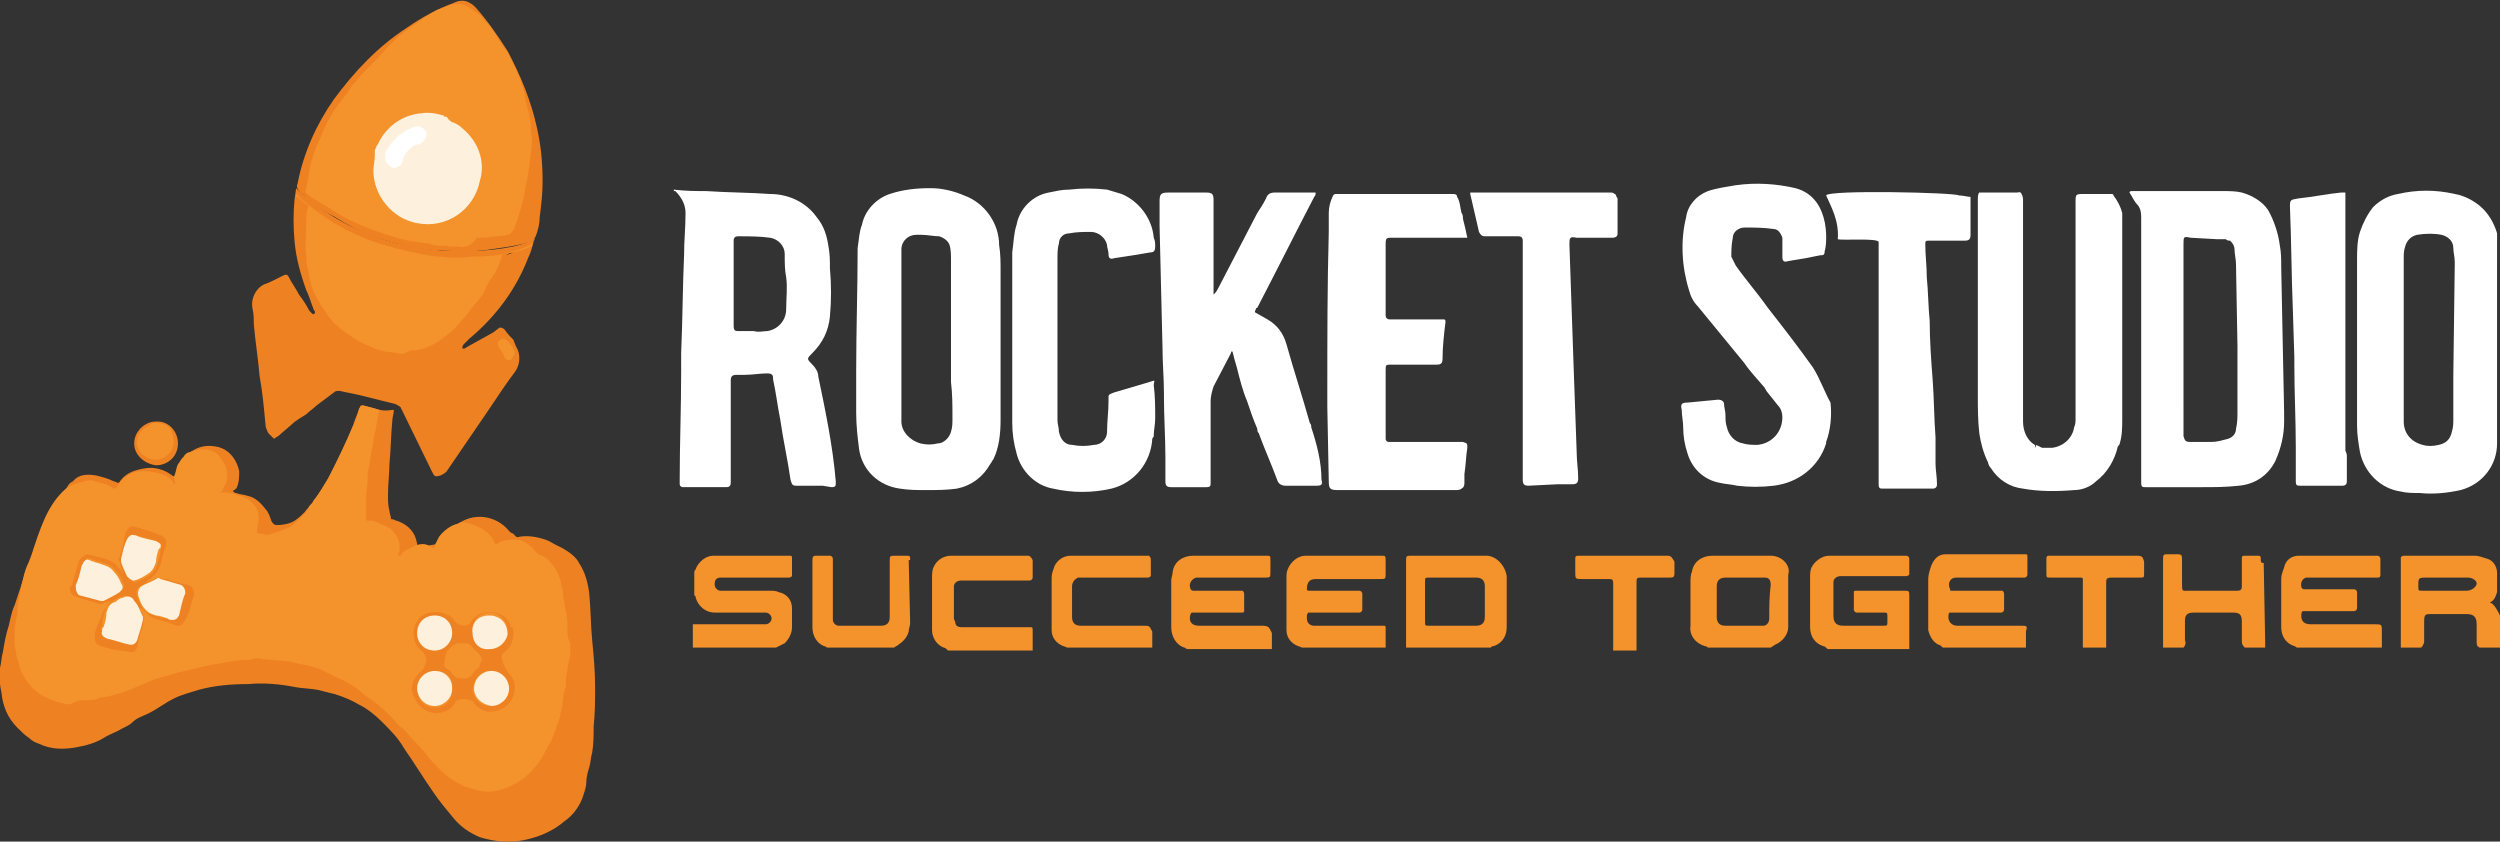 <?xml version="1.0" encoding="utf-8"?>
<!-- Generator: Adobe Illustrator 24.0.0, SVG Export Plug-In . SVG Version: 6.00 Build 0)  -->
<svg version="1.1" id="Layer_1" xmlns="http://www.w3.org/2000/svg" xmlns:xlink="http://www.w3.org/1999/xlink" x="0px" y="0px"
	 viewBox="0 0 171.4 57.7" style="enable-background:new 0 0 171.4 57.7;" xml:space="preserve">
<rect x="0" y="0" width="171.4" height="57.7" fill="#333333" stroke="none"/>
<style type="text/css">
	.st0{fill:#FFFFFF;}
	.st1{fill:#F4922B;}
	.st2{fill:#EE8222;}
	.st3{fill:#FDF1DE;}
</style>
<title>logoROCKET_ngang</title>
<path class="st0" d="M56.1,25.8c0-0.3-0.2-0.6-0.4-0.8c-0.4-0.4-0.4-0.4,0-0.8c0.7-0.7,1.1-1.5,1.2-2.5c0.1-1.1,0.1-2.2,0-3.3
	c0-0.5,0-1-0.1-1.5c-0.1-0.7-0.3-1.4-0.8-2c-0.7-1-1.9-1.6-3.2-1.6c-1.4-0.1-2.9-0.1-4.4-0.2c-0.7,0-1.4,0-2.2-0.1v0.1h0.1
	c0.4,0.4,0.7,0.9,0.7,1.5c0,1-0.1,1.9-0.1,2.9c-0.1,2.2-0.1,4.5-0.2,6.7c0,0.4,0,0.7,0,1.1v0.2c0,2.5-0.1,5-0.1,7.4v0.3
	c0,0.1,0.1,0.2,0.2,0.2h3c0.2,0,0.3-0.1,0.3-0.3c0-0.1,0-0.1,0-0.2v-6.8c0-0.3,0.1-0.4,0.4-0.4H51c0.6,0,1.1-0.1,1.6-0.1
	c0.3,0,0.4,0.1,0.4,0.3V26c0.2,0.9,0.3,1.8,0.5,2.8c0.2,1.4,0.5,2.7,0.7,4.1c0.1,0.3,0.1,0.4,0.4,0.4h1.8l0.6,0.1
	c0.3,0,0.3-0.1,0.3-0.3V33C57.1,30.6,56.6,28.2,56.1,25.8z M56.8,17.7L56.8,17.7L56.8,17.7z M53.9,21.2c0,0.8-0.6,1.4-1.3,1.5
	c-0.3,0-0.6,0.1-0.9,0h-1c-0.3,0-0.4,0-0.4-0.4v-5.5c0-0.1,0-0.2,0-0.3c0-0.2,0.1-0.3,0.3-0.3l0,0l0,0c0.7,0,1.5,0,2.2,0.1
	c0.6,0.1,1,0.6,1,1.1c0,0.6,0,1.1,0.1,1.6C54,19.7,53.9,20.5,53.9,21.2L53.9,21.2z"/>
<path class="st0" d="M171.2,16c-0.2-0.7-0.6-1.4-1.2-1.9c-0.5-0.4-1.1-0.7-1.7-0.8c-1.3-0.3-2.6-0.3-3.9,0c-0.6,0.1-1.2,0.4-1.7,0.9
	c-0.4,0.5-0.7,1.1-0.9,1.7c-0.2,0.6-0.2,1.3-0.2,2v11.3c0,0.6,0.1,1.2,0.2,1.8c0.3,1.4,1.4,2.5,2.8,2.7c0.4,0.1,0.8,0.1,1.3,0.1
	c0.9,0.1,1.9,0,2.8-0.2c1.5-0.4,2.5-1.7,2.5-3.2l0,0L171.2,16C171.3,16.1,171.3,16.1,171.2,16z M168.2,25.7V26c0,0.9,0,1.8,0,2.7
	l0,0c0,0.3,0,0.6-0.1,0.9c-0.1,0.5-0.4,0.8-0.9,0.9c-0.4,0.1-0.8,0.1-1.1,0c-0.8-0.2-1.3-0.8-1.3-1.6v-1.7c0-0.1,0-0.2,0-0.4v-9.1
	c0-0.3,0-0.5,0.1-0.8c0.1-0.4,0.4-0.7,0.8-0.8c0.6-0.1,1.2-0.1,1.7,0c0.4,0.1,0.8,0.4,0.8,0.9c0,0.3,0.1,0.6,0.1,1L168.2,25.7z"/>
<path class="st0" d="M66.1,13.4c-0.7-0.3-1.5-0.5-2.3-0.5c-1,0-1.9,0.1-2.8,0.4c-0.9,0.3-1.7,1.1-1.9,2.1c-0.2,0.5-0.2,1-0.3,1.6
	c0,2.8-0.1,5.6-0.1,8.4c0,0.1,0,0.1,0,0.2v2.7c0,0.9,0.1,1.7,0.2,2.5c0.2,1.4,1.3,2.5,2.8,2.7c0.6,0.1,1.2,0.1,1.8,0.1
	c0.7,0,1.4,0,2.1-0.1c1-0.2,1.8-0.8,2.3-1.7c0.1-0.1,0.1-0.2,0.2-0.3c0.4-0.8,0.5-1.8,0.5-2.7V18.6c0-0.6,0-1.2-0.1-1.8
	C68.5,15.3,67.5,13.9,66.1,13.4z M65.3,28.7c0,0.3,0,0.6-0.1,0.9c-0.1,0.4-0.5,0.8-0.9,0.8c-0.4,0.1-0.8,0.1-1.2,0
	c-0.7-0.2-1.3-0.8-1.3-1.5c0-0.1,0-0.1,0-0.2V17.1c0-0.6,0.5-1,1-1l0,0h0.4c0.4,0,0.8,0.1,1.2,0.1c0.3,0.1,0.6,0.3,0.7,0.6
	c0.1,0.3,0.1,0.7,0.1,1.1v8.3C65.3,27,65.3,27.8,65.3,28.7z"/>
<path class="st0" d="M95,16.7c0-0.4,0.1-0.4,0.4-0.4h4.7c0.2,0,0.3,0,0.5,0c-0.1-0.5-0.2-0.9-0.3-1.3c0-0.1,0-0.3-0.1-0.4
	c-0.1-0.4-0.1-0.8-0.3-1.1c0-0.2-0.2-0.2-0.3-0.2h-8c-0.1,0-0.1,0-0.2,0.1c-0.2,0.4-0.3,0.8-0.3,1.2v1.3c-0.1,3.7-0.1,7.3-0.1,11v1
	l0.1,5.1c0,0.5,0.1,0.6,0.6,0.6h8.1c0.1,0,0.3,0,0.4-0.1c0.2-0.1,0.2-0.3,0.2-0.4s0-0.4,0-0.6c0.1-0.6,0.1-1.2,0.2-1.8
	c0-0.3,0-0.3-0.3-0.4h-5.1c-0.1,0-0.2-0.1-0.2-0.2v-2.2c0-0.2,0-0.3,0-0.5v-2c0-0.4,0-0.4,0.4-0.4h3.1c0.3,0,0.4-0.1,0.4-0.4
	c0-0.8,0.1-1.7,0.2-2.5c0-0.1,0-0.2-0.1-0.2h-3.7c-0.2,0-0.3-0.1-0.3-0.3v-0.2C95,19.8,95,18.2,95,16.7z"/>
<path class="st0" d="M156.4,18.3c0-0.5,0-1-0.1-1.5c-0.1-0.8-0.4-1.7-0.8-2.4c-0.4-0.6-1.1-1-1.8-1.2c-0.4-0.1-0.9-0.1-1.3-0.1
	c-2.1,0-4.1,0-6.2,0c-0.1,0-0.2,0-0.2,0.1c0.2,0.3,0.3,0.6,0.6,0.9c0.2,0.3,0.2,0.6,0.2,0.9v18.1c0,0.3,0.1,0.3,0.3,0.3h3.9
	c0.8,0,1.6,0,2.5-0.1c1.1-0.1,2-0.7,2.5-1.7c0.4-0.9,0.6-1.8,0.6-2.7c0-0.2,0-0.4,0-0.6L156.4,18.3z M153.4,23.7v0.4
	c0,0.1,0,0.2,0,0.3v3.8c0,0.4,0,0.8-0.1,1.2c0,0.3-0.2,0.6-0.6,0.7c-0.4,0.1-0.7,0.2-1.1,0.2c-0.5,0-0.9,0-1.4,0
	c-0.4,0-0.4-0.1-0.5-0.4c0-0.4,0-0.8,0-1.2v-0.3c0-0.1,0-0.2,0-0.4V16.8c0-0.6,0-0.6,0.5-0.5l1.8,0.1c0.2,0,0.4,0,0.6,0
	c0.1,0.1,0.2,0.1,0.3,0.1c0.2,0.2,0.3,0.4,0.3,0.6c0,0.3,0.1,0.7,0.1,1L153.4,23.7z M155.1,29.1C155,29,155,29,155.1,29.1
	L155.1,29.1L155.1,29.1c0-0.1,0-0.2,0.1-0.3C155.1,28.8,155,29,155.1,29.1L155.1,29.1z"/>
<path class="st0" d="M110.7,13.3c-0.1-0.1-0.2-0.1-0.3-0.1H101c-0.1,0-0.2,0-0.2,0s0,0,0,0.1c0.2,0.9,0.4,1.7,0.6,2.6
	c0.1,0.2,0.2,0.3,0.4,0.3h2.3c0.2,0,0.3,0.1,0.3,0.3l0,0v10.9c0,0.1,0,0.2,0,0.4v0.1v5c0,0.3,0.1,0.4,0.4,0.4l2-0.1h1
	c0.3,0,0.4-0.1,0.4-0.4c0-0.6-0.1-1.2-0.1-1.7l-0.2-5.6l-0.3-8.7c0-0.5,0-0.6,0.5-0.5h2.4c0.3,0,0.4-0.1,0.4-0.3v-2.4
	C110.8,13.5,110.8,13.3,110.7,13.3z"/>
<path class="st0" d="M124.3,25.2c-1-1.4-2-2.7-3.1-4.1c-0.7-1-1.5-1.9-2.2-2.9c-0.1-0.2-0.2-0.4-0.3-0.6c0-0.4,0-0.8,0.1-1.3
	c0-0.4,0.4-0.7,0.8-0.7c0.7,0,1.3,0,2,0.1c0.3,0,0.5,0.3,0.6,0.6v1.3c0,0.3,0.1,0.4,0.4,0.3l1.2-0.2l1-0.2c0.2,0,0.3,0,0.3-0.3
	c0.1-0.1,0.6-3.6-2-4.3c-1.3-0.3-2.7-0.4-4.1-0.2c-0.6,0.1-1.3,0.2-1.9,0.4c-0.8,0.3-1.4,1-1.5,1.8c-0.4,1.6-0.3,3.4,0.2,5
	c0.1,0.4,0.3,0.8,0.6,1.1l3.2,3.9c0.4,0.6,0.9,1.1,1.4,1.7c0,0.1,0.1,0.1,0.1,0.2l0.8,1c0.2,0.2,0.3,0.5,0.3,0.8
	c0,1-0.7,1.8-1.7,1.9c-0.3,0-0.7,0-1-0.1c-0.6-0.1-1-0.6-1.1-1.1c-0.1-0.3-0.1-0.5-0.1-0.8s-0.1-0.6-0.1-0.8s-0.2-0.3-0.4-0.3
	l-2.1,0.2c-0.4,0-0.5,0.1-0.4,0.5c0,0.4,0.1,0.8,0.1,1.2c0,0.6,0.1,1.2,0.3,1.8c0.3,1,1.1,1.8,2.2,2c0.4,0.1,0.8,0.1,1.2,0.2
	c0.8,0.1,1.7,0.1,2.5,0c1.7-0.2,3.1-1.3,3.6-2.9v-0.1c0.3-0.8,0.4-1.8,0.3-2.7C125.1,26.9,124.8,26,124.3,25.2z"/>
<path class="st0" d="M160.8,25.3V13.6c0-0.1,0-0.2,0-0.3v-0.1h-0.3c-1,0.1-1.9,0.3-2.9,0.4c-0.6,0.1-0.6,0.1-0.6,0.6
	c0.1,2.4,0.1,4.7,0.2,7.1l0.1,3.2V25c0,1.9,0.1,3.8,0.1,5.7V33c0,0.3,0.1,0.3,0.3,0.3h2.9c0.2,0,0.3-0.1,0.3-0.3v-1.7
	c0-0.1,0-0.2-0.1-0.4V25.3z"/>
<path class="st0" d="M89.9,29.3c0-0.1,0-0.2-0.1-0.3c-0.5-1.8-1.1-3.6-1.6-5.4c-0.2-0.7-0.6-1.3-1.3-1.7c-0.2-0.1-0.5-0.3-0.7-0.4
	c-0.2-0.1-0.2-0.1-0.1-0.3c0,0,0-0.1,0.1-0.1c1.3-2.5,2.6-5.1,3.9-7.6c0.1-0.1,0.1-0.2,0.1-0.3h-2.8c-0.3,0-0.5,0.1-0.6,0.4
	c-0.2,0.4-0.4,0.7-0.6,1l-2.7,5.2c-0.1,0.2-0.2,0.3-0.3,0.4c0-0.1,0-0.2,0-0.3v-6.2c0-0.4-0.1-0.5-0.5-0.5h-2.6
	c-0.5,0-0.6,0.1-0.6,0.6v1.7l0.2,8.3c0,1.1,0.1,2.1,0.1,3.2c0,0.1,0,0.2,0,0.2c0,1.4,0.1,2.8,0.1,4.2V33c0,0.3,0.1,0.4,0.4,0.4h2.4
	c0.3,0,0.3-0.1,0.3-0.3c0-0.1,0-0.1,0-0.2v-4.2c0-0.4,0-0.8,0-1.2c0-0.3,0.1-0.7,0.2-1l1.2-2.3c0-0.1,0-0.1,0.1-0.1
	c0.1,0.4,0.2,0.8,0.3,1.1c0.2,0.8,0.4,1.6,0.7,2.3c0.2,0.6,0.4,1.2,0.7,1.9c0,0.1,0,0.2,0.1,0.3c0.4,1.1,0.9,2.2,1.3,3.3
	c0.1,0.2,0.3,0.3,0.5,0.3h2.2c0.3,0,0.4-0.1,0.3-0.4C90.6,31.7,90.3,30.5,89.9,29.3z"/>
<path class="st0" d="M79.1,26.1l-1,0.3l-1.7,0.5C76.2,27,76,27,76,27.2v0.3c0,0.7-0.1,1.4-0.1,2.1c0,0.5-0.4,0.9-0.9,0.9l0,0
	c-0.5,0.1-1,0.1-1.5,0c-0.5,0-0.8-0.4-0.9-0.9c0-0.3-0.1-0.5-0.1-0.8c0-0.1,0-0.2,0-0.4V17.8c0-0.4,0-0.8,0.1-1.1
	c0-0.4,0.3-0.7,0.7-0.7c0.5-0.1,1-0.1,1.5-0.1s1,0.4,1.1,0.9c0,0.2,0.1,0.4,0.1,0.6c0,0.3,0.1,0.4,0.4,0.3l1.3-0.2l1.2-0.2
	c0.2,0,0.3-0.1,0.3-0.4c0-0.2,0-0.4-0.1-0.6c-0.1-1.3-1-2.5-2.2-3c-0.3-0.1-0.7-0.2-1-0.3c-0.9-0.1-1.7-0.1-2.6,0
	c-0.5,0-0.9,0.1-1.4,0.2c-1.1,0.2-2,1.1-2.2,2.2c-0.2,0.6-0.2,1.2-0.3,1.9V29c0,0.7,0.1,1.4,0.3,2.1c0.3,1.2,1.3,2.2,2.5,2.4
	c1.3,0.3,2.7,0.3,4,0c1.6-0.4,2.7-1.8,2.8-3.4c0-0.1,0.1-0.1,0.1-0.2c0-0.4,0.1-0.8,0.1-1.2c0-0.8,0-1.5-0.1-2.3
	C79.1,26.2,79.2,26.1,79.1,26.1z"/>
<path class="st0" d="M125.2,13.4c0.3,0.7,0.9,1.7,0.8,3c0.3,0.1,2.8-0.1,2.8,0.2v9.6v0.1v6.9c0,0.3,0.1,0.3,0.3,0.3h3.4
	c0.2,0,0.3-0.1,0.3-0.3c0-0.5-0.1-1-0.1-1.4c0-0.1,0-0.1,0-0.2c0-0.1,0-0.3,0-0.4c0-0.4,0-0.8,0-1.2c-0.1-1.3-0.1-2.7-0.2-4
	s-0.2-2.7-0.2-4c-0.1-1-0.1-2-0.2-3c0-0.8-0.1-1.5-0.1-2.2c0-0.3,0-0.3,0.3-0.3h2.4c0.3,0,0.4-0.1,0.4-0.4v-2.6
	c-0.2,0-0.5-0.1-0.8-0.1C134.1,13.2,125.3,13,125.2,13.4z"/>
<path class="st0" d="M144.9,13.4c0-0.1-0.1-0.1-0.1-0.1c-0.2,0-0.4,0-0.5,0h-1.4c-0.6,0-0.6,0-0.6,0.6v14.8c0,0.2,0,0.4-0.1,0.6
	c-0.1,0.7-0.7,1.3-1.5,1.4c-0.2,0-0.5,0-0.7,0l-0.4-0.2c0,0.1,0,0.1-0.1,0.2c0-0.1,0.1-0.1,0-0.2l0,0c-0.5-0.3-0.8-0.9-0.8-1.6v-0.5
	c0-0.1,0-0.2,0-0.3V13.8c0-0.2,0-0.3-0.1-0.5s-0.2-0.1-0.3-0.1h-2.4c-0.1,0-0.1,0-0.2,0c-0.1,0.1-0.1,0.3-0.1,0.5v13.4
	c0,0.9,0,1.7,0.1,2.6c0.1,0.7,0.3,1.4,0.6,2c0,0.1,0.1,0.3,0.2,0.4c0.5,0.8,1.3,1.3,2.2,1.4c1.1,0.2,2.3,0.2,3.5,0.1
	c0.5,0,1.1-0.2,1.5-0.6c0.8-0.6,1.3-1.5,1.5-2.4l0.1-0.1c0.2-0.6,0.2-1.2,0.2-1.8V15.1c0-0.1,0-0.2,0-0.3s0-0.2,0-0.2
	C145.4,14.2,145.2,13.8,144.9,13.4z"/>
<path class="st0" d="M139.7,30.3L139.7,30.3L139.7,30.3z"/>
<path class="st1" d="M53.4,40.6c-0.2-0.1-0.4-0.1-0.6-0.1h-3.4c-0.2,0-0.4-0.2-0.4-0.4l0,0V40c0-0.2,0.1-0.4,0.4-0.4l0,0h4.7
	c0.1,0,0.2-0.1,0.2-0.1l0,0v-1.2c0-0.1,0-0.2-0.1-0.2l0,0h-5.3c-0.5,0-1,0.4-1.2,0.9c0,0.1-0.1,0.1-0.1,0.2v1.6
	c0.1,0.1,0.1,0.1,0.1,0.2c0.2,0.6,0.7,1,1.3,1h3.2c0.1,0,0.2,0,0.3,0c0.2,0,0.4,0.2,0.4,0.4l0,0l0,0c0,0.2-0.2,0.4-0.4,0.4l0,0h-5
	v1.6h5.7c0.2-0.1,0.4-0.2,0.6-0.3c0.3-0.3,0.5-0.7,0.5-1.1s0-0.9,0-1.3C54.3,41.1,53.9,40.7,53.4,40.6z"/>
<path class="st1" d="M130.7,38.1h-5.3c-0.5,0-1,0.4-1.2,0.8c-0.1,0.2-0.1,0.5-0.1,0.7V43c0,0.6,0.3,1.1,0.9,1.3
	c0.1,0,0.2,0.1,0.3,0.2h5.6v-0.4v-3.2c0-0.4,0-0.4-0.4-0.4h-3.2c-0.2,0-0.2,0-0.2,0.2v1.1c0,0.1,0.1,0.2,0.2,0.2h1.8
	c0.3,0,0.3,0,0.3,0.3v0.3c0,0.3,0,0.3-0.3,0.3h-2.7c-0.5,0-0.7-0.2-0.7-0.7v-2c0-0.1,0-0.2,0-0.3c0-0.2,0.2-0.4,0.5-0.4h4.5
	c0.1,0,0.2-0.1,0.2-0.1l0,0l0,0v-1.1C130.9,38.2,130.8,38.1,130.7,38.1L130.7,38.1z"/>
<path class="st1" d="M134.1,39.6h4.7c0.1,0,0.2-0.1,0.2-0.2l0,0c0,0,0,0,0-0.1v-1.1c0-0.2,0-0.2-0.2-0.2h-5c-0.1,0-0.3,0-0.4,0
	c-0.5,0-0.8,0.3-1,0.8c-0.1,0.3-0.2,0.6-0.2,0.9v3c0,0.2,0,0.3,0,0.5c0.1,0.4,0.3,0.8,0.7,1c0.1,0,0.2,0.1,0.3,0.2h5.7v-1.1
	c0.1-0.4,0.1-0.4-0.4-0.4h-4.3c-0.4,0-0.7-0.3-0.6-0.8c0-0.1,0.1-0.1,0.1-0.1h3.5c0.1,0,0.2-0.1,0.2-0.2v-1.1c0-0.1-0.1-0.2-0.1-0.2
	h-3.5c-0.1,0-0.1,0-0.1-0.1C133.5,40,133.7,39.6,134.1,39.6z"/>
<path class="st1" d="M86.5,42.9h-4.3c-0.5,0-0.7-0.3-0.6-0.7c0-0.1,0.1-0.2,0.1-0.2l0,0h3.4c0.1,0,0.2,0,0.2-0.1c0,0,0,0,0-0.1v-1.1
	c0-0.1-0.1-0.2-0.1-0.2l0,0h-3.4c-0.1,0-0.2-0.1-0.2-0.2c-0.1-0.3,0.1-0.6,0.4-0.7c0.1,0,0.1,0,0.2,0h4.5c0.4,0,0.4,0,0.4-0.4v-0.8
	c0-0.3,0-0.3-0.3-0.3h-5c-0.7,0-1.3,0.4-1.4,1.1c0,0.2-0.1,0.4-0.1,0.6V43c0,0.6,0.3,1.2,0.9,1.4c0.1,0,0.1,0.1,0.2,0.1h5.8v-1.1
	C87,43,87,42.9,86.5,42.9z"/>
<path class="st1" d="M163,38.1h-5c-0.1,0-0.3,0-0.4,0c-0.5,0-0.9,0.3-1,0.8c-0.1,0.3-0.2,0.5-0.2,0.8V43c0,0.6,0.3,1.1,0.9,1.3
	c0.1,0,0.1,0.1,0.2,0.1h5.8v-1.1c0-0.5,0-0.5-0.5-0.5h-4.4c-0.5,0-0.7-0.3-0.6-0.8c0-0.1,0.1-0.1,0.2-0.1h3.4c0.1,0,0.2-0.1,0.2-0.2
	v-1.1c0-0.1-0.1-0.2-0.2-0.2H158c-0.1,0-0.1,0-0.2-0.1c-0.1-0.3,0-0.6,0.3-0.7l0,0h0.1c0.1,0,0.2,0,0.3,0h4.5c0.2,0,0.2-0.1,0.2-0.2
	v-1.1C163.2,38.2,163.1,38.1,163,38.1z"/>
<path class="st1" d="M94.7,38.1h-5.2c-0.5,0-1,0.4-1.2,0.9c-0.1,0.2-0.1,0.4-0.1,0.7v3.5c0,0.5,0.3,0.9,0.8,1.1
	c0.1,0,0.2,0.1,0.3,0.1H95v-1.3c0-0.2,0-0.2-0.2-0.2h-4.7c-0.3,0-0.5-0.2-0.5-0.5l0,0c0-0.1,0-0.2,0-0.2c0-0.1,0.1-0.2,0.1-0.2l0,0
	h3.5c0.1,0,0.2-0.1,0.2-0.2v-1.1c0-0.1-0.1-0.2-0.2-0.2h-3.4c-0.1,0-0.2,0-0.2-0.1l0,0c0-0.5,0.2-0.7,0.6-0.7h4.4
	c0.4,0,0.4,0,0.4-0.4v-0.8C95,38.1,95,38.1,94.7,38.1z"/>
<path class="st1" d="M101.9,38.1h-5.1c-0.4,0-0.4,0-0.4,0.4v5.9h5.8c0.1-0.1,0.1-0.1,0.2-0.1c0.6-0.2,0.9-0.7,0.9-1.3v-0.9
	c0-0.8,0-1.7,0-2.6C103.2,38.8,102.6,38.1,101.9,38.1z M101.8,42.3c0,0.4-0.2,0.6-0.6,0.6H98c-0.3,0-0.3,0-0.3-0.3v-2.7
	c0-0.3,0-0.3,0.3-0.3h3.2c0.4,0,0.6,0.2,0.6,0.6V42.3z"/>
<path class="st1" d="M170.7,41.3c0.3-0.1,0.4-0.4,0.5-0.7c0-0.4,0-0.9,0-1.3c0-0.5-0.3-0.9-0.7-1c-0.3-0.1-0.6-0.2-0.8-0.2h-4.9
	c-0.1,0-0.2,0.1-0.2,0.1l0,0v6.2h1.4c0.1-0.1,0.2-0.3,0.2-0.4v-1.4c0-0.5,0.1-0.5,0.5-0.5h2.4c0.5,0,0.7,0.2,0.7,0.7V44
	c0,0.2,0,0.3,0.2,0.4h1.4v-2.2C171.2,41.8,171,41.4,170.7,41.3z M169.1,40.5h-3c-0.3,0-0.3,0-0.3-0.3c0-0.6,0-0.6,0.6-0.6h2.8
	c0.3,0,0.6,0.2,0.6,0.4S169.5,40.5,169.1,40.5z"/>
<path class="st1" d="M121.4,38.1h-4c-0.7,0-1.3,0.4-1.4,1.1c-0.1,0.2-0.1,0.5-0.1,0.7v3c-0.1,0.6,0.3,1.2,1,1.4
	c0.1,0,0.2,0.1,0.2,0.1h4.3l0.3-0.2c0.5-0.2,0.9-0.7,0.9-1.2v-3.6C122.8,38.8,122.2,38.1,121.4,38.1z M121.3,42.4
	c0,0.3-0.2,0.5-0.4,0.5h-0.1h-2.5c-0.4,0-0.6-0.2-0.6-0.6v-2.1c0-0.4,0.2-0.6,0.6-0.6h2.7c0.3,0,0.4,0.2,0.4,0.5
	C121.3,40.9,121.3,41.6,121.3,42.4z"/>
<path class="st1" d="M78.4,42.9h-4.3c-0.4,0-0.6-0.2-0.6-0.6v-2.1c0-0.3,0.2-0.5,0.4-0.6l0,0h4.8c0.1,0,0.2-0.1,0.2-0.1l0,0v-1.2
	c0-0.1-0.1-0.1-0.1-0.2h-5.4c-0.5,0-0.9,0.3-1.1,0.7c-0.1,0.3-0.2,0.5-0.2,0.8v3.6c0,0.5,0.3,0.9,0.8,1.1c0.1,0,0.2,0.1,0.3,0.1H79
	c0-0.4,0-0.7,0-1.1C78.8,42.9,78.8,42.9,78.4,42.9z"/>
<path class="st1" d="M70.5,38.1h-5.3c-0.5,0-1,0.3-1.2,0.8c-0.1,0.2-0.1,0.5-0.1,0.8v3.5c0,0.5,0.3,1,0.8,1.2c0.1,0,0.2,0.1,0.3,0.2
	h5.8v-1.3c0-0.3,0-0.3-0.2-0.3h-4.7c-0.2,0-0.4-0.1-0.4-0.3c0-0.1-0.1-0.2-0.1-0.3v-1.9c0-0.1,0-0.2,0-0.3c0-0.2,0.2-0.4,0.5-0.4
	h4.7c0.1,0,0.2-0.1,0.2-0.2c0,0,0,0,0-0.1v-1.1C70.7,38.2,70.6,38.1,70.5,38.1z"/>
<path class="st1" d="M155,38.4c0-0.3,0-0.3-0.3-0.3H154c-0.3,0-0.3,0-0.3,0.3v1.8c0,0.1,0,0.3-0.3,0.3h-3.3c-0.5,0-0.5,0.1-0.5-0.5
	v-1.6c0-0.3,0-0.4-0.3-0.4h-0.6c-0.4,0-0.4,0-0.4,0.4v6h1.4c0.1-0.1,0.2-0.3,0.1-0.5v-1.3c0-0.4,0.1-0.6,0.6-0.6h2.7
	c0.4,0,0.6,0.1,0.6,0.6c0,0.4,0,0.9,0,1.3c0,0.2,0,0.3,0.2,0.5h1.4V44l-0.1-5.4C155,38.6,155,38.5,155,38.4z"/>
<path class="st1" d="M62.4,38.4c0-0.3,0-0.3-0.3-0.3h-0.7c-0.4,0-0.4,0-0.4,0.4v3.8c0,0.4-0.2,0.6-0.6,0.6h-2.9
	c-0.2,0-0.4-0.2-0.4-0.4c0-0.1,0-0.2,0-0.3v-3.9c0-0.1-0.1-0.2-0.2-0.2H56c-0.2,0-0.3,0-0.3,0.3c0,0.1,0,0.1,0,0.2V43
	c0,0.6,0.3,1.1,0.8,1.3c0.1,0,0.2,0.1,0.2,0.1h4.6c0.1-0.1,0.2-0.1,0.3-0.2c0.3-0.2,0.6-0.5,0.7-0.9c0-0.2,0.1-0.4,0.1-0.6l-0.1-4.4
	v0.1H62.4z"/>
<path class="st1" d="M146.5,38.1h-6c-0.2,0-0.2,0.1-0.2,0.2v1c0,0.3,0,0.3,0.3,0.3h2c0.1,0,0.2,0,0.2,0.1v4.7h1.6V40
	c0-0.3,0-0.4,0.4-0.4h1.9c0.3,0,0.3,0,0.3-0.3v-0.8C146.9,38.2,146.9,38.1,146.5,38.1z"/>
<path class="st1" d="M114.3,38.1h-6.1c-0.2,0-0.2,0.1-0.2,0.2v0.9c0,0.5,0,0.5,0.5,0.5h1.8c0.2,0,0.3,0,0.3,0.3c0,0.1,0,0.1,0,0.2
	v4.4h1.6V40c0-0.4,0-0.4,0.4-0.4h1.8c0.3,0,0.4,0,0.4-0.3v-0.8C114.6,38.2,114.6,38.1,114.3,38.1z"/>
<g>
	<g>
		<path class="st2" d="M26,28.1c-0.3-0.1-0.7-0.2-1.1-0.3c-0.1,0-0.2,0-0.2,0.1c-0.1,0.1-0.1,0.1-0.1,0.2c-0.1,0.3-0.3,0.7-0.4,1.1
			c-0.5,1.2-1.1,2.5-1.7,3.6c-0.3,0.5-0.6,1-0.9,1.4c-0.1,0.1-0.1,0.2-0.2,0.3s-0.1,0.1-0.1,0.1c-0.1,0.2-0.3,0.3-0.4,0.5
			c-0.2,0.2-0.4,0.4-0.7,0.6C19.9,35.9,19.4,36,19,36c-0.2,0-0.3-0.1-0.4-0.3c-0.1-0.3-0.2-0.6-0.4-0.8c-0.3-0.4-0.7-0.8-1.2-0.9
			c-0.3-0.1-0.6-0.1-0.8-0.2c-0.1,0-0.1,0-0.2-0.1c-0.1-0.1,0.1-0.1,0.1-0.1s0-0.1,0.1-0.1c0.2-0.4,0.2-0.8,0.2-1.2
			c-0.2-0.9-0.8-1.6-1.7-1.7c-1.2-0.2-2.2,0.6-2.5,1.7c-0.1,0.1-0.1,0.2-0.1,0.4H12l-0.2-0.1c-0.5-0.4-1.2-0.6-1.8-0.5
			c-0.7,0.1-1.3,0.3-1.7,0.8c-0.1,0.1-0.1,0.2-0.2,0.2S7.9,33,7.8,33c-0.4-0.2-0.8-0.3-1.2-0.4C6,32.5,5.4,32.5,5,33
			c-0.2,0.1-0.3,0.2-0.4,0.4c-0.6,0.8-1.2,1.8-1.7,2.9s-1,2.3-1.3,3.4c-0.2,0.6-0.4,1.2-0.6,1.8c-0.2,0.4-0.3,1-0.4,1.4
			c-0.2,0.6-0.3,1.2-0.4,1.8C0.1,45,0.1,45.4,0,45.8c-0.1,0.6,0,1.2,0.1,1.7c0.1,0.9,0.4,1.7,1.1,2.4c0.3,0.3,0.5,0.5,0.8,0.7
			c0.2,0.2,0.4,0.3,0.7,0.4c0.8,0.4,1.8,0.4,2.7,0.2c0.6-0.1,1.2-0.3,1.7-0.6c0.3-0.2,0.6-0.3,1-0.5c0.3-0.2,0.7-0.3,1-0.6
			s0.7-0.4,1.1-0.6c0.6-0.3,1.1-0.7,1.7-1s1.1-0.4,1.7-0.6c1.1-0.3,2.2-0.4,3.4-0.4c1.1-0.1,2.2,0,3.2,0.2c0.5,0.1,1.1,0.1,1.6,0.2
			c0.4,0.1,0.8,0.2,1.2,0.3c0.6,0.2,1.1,0.4,1.6,0.7c0.6,0.3,1.1,0.7,1.6,1.2c0.6,0.6,1.1,1.1,1.5,1.8c0.7,1,1.3,2,2,3
			c0.4,0.6,0.9,1.2,1.4,1.8s1.1,1,1.8,1.3c1,0.3,2,0.4,3,0.2s2-0.6,2.8-1.3c0.6-0.4,1.1-1.1,1.3-1.8c0.1-0.3,0.2-0.6,0.2-0.9
			s0.1-0.7,0.2-1s0.1-0.7,0.2-1c0.1-0.6,0.1-1.2,0.1-1.8c0.1-0.9,0.1-1.8,0.1-2.7c0-1.1-0.1-2.2-0.2-3.2s-0.1-2.2-0.2-3.2
			c-0.1-0.8-0.3-1.5-0.7-2.1c-0.2-0.4-0.6-0.7-1.1-1c-0.2-0.1-0.4-0.2-0.6-0.3s-0.3-0.2-0.6-0.3c-0.6-0.2-1.2-0.3-1.8-0.2
			c-0.2,0.1-0.3-0.1-0.4-0.2L35,36.5l-0.1-0.1c-0.9-1.1-2.5-1.3-3.6-0.4c-0.3,0.3-0.6,0.7-0.8,1.1c-0.1,0.2-0.1,0.2-0.3,0.2
			c-0.4,0-1,0.1-1.3,0.3c-0.1,0.1-0.2,0.1-0.2,0.1c-0.1-0.3-0.1-0.5-0.2-0.8c-0.2-0.6-0.7-1-1.3-1.2c-0.1,0-0.2-0.1-0.3-0.1
			s-0.1,0-0.1-0.1s-0.1-0.3-0.1-0.5c-0.1-0.3-0.1-0.7-0.1-1.1c0-0.7,0.1-1.5,0.1-2.1c0.1-1,0.1-2,0.2-3c0-0.2,0.1-0.4,0.1-0.7
			C26.2,28.2,26.2,28.1,26,28.1L26,28.1z"/>
		<path class="st2" d="M17.4,22.2c0.1,1.2,0.3,2.4,0.4,3.6c0.2,1.1,0.3,2.2,0.4,3.3c0,0.2,0.1,0.4,0.2,0.6c0.1,0.1,0.2,0.2,0.3,0.3
			c0.1,0.1,0.1,0.1,0.2,0c0.2-0.1,0.3-0.2,0.4-0.3l0.7-0.6c0.3-0.3,0.7-0.5,1-0.7c0.2-0.2,0.5-0.4,0.7-0.6c0.4-0.3,0.8-0.6,1.2-0.9
			c0.1-0.1,0.2-0.1,0.4-0.1c0.4,0.1,1,0.2,1.4,0.3c0.8,0.2,1.6,0.4,2.4,0.6c0.2,0.1,0.4,0.2,0.4,0.3s0.1,0.1,0.1,0.2l2,4.1
			c0.2,0.4,0.2,0.4,0.6,0.3c0.2-0.1,0.4-0.2,0.5-0.4l2.8-4.1c0.6-0.9,1.2-1.8,1.8-2.6c0.3-0.4,0.4-1,0.2-1.5
			c-0.1-0.2-0.2-0.4-0.3-0.7c-0.2-0.2-0.4-0.4-0.6-0.7c-0.1-0.1-0.3-0.2-0.4-0.1l-0.4,0.3L32,23.8c-0.1,0.1-0.2,0.1-0.2,0.1
			c-0.1,0-0.1,0-0.1-0.1s0.1-0.2,0.1-0.2c0.2-0.2,0.3-0.3,0.4-0.4c1.8-1.5,3.2-3.4,4-5.5c0.2-0.4,0.3-0.8,0.4-1.2
			c0.1-0.1,0.1-0.1,0-0.1s-0.1,0.1-0.2,0.1c-0.4,0.2-0.8,0.3-1.2,0.4c-1,0.2-1.9,0.3-2.9,0.3c-0.7,0-1.3,0-2,0
			c-0.5-0.1-1-0.1-1.5-0.2c-1.1-0.2-2.1-0.4-3.1-0.8c-2-0.7-3.8-1.8-5.3-3.2c-0.1-0.1-0.1-0.1-0.1-0.1c0,0.1-0.1,0.7-0.1,0.7
			c-0.1,1-0.1,2,0,3c0.1,1.1,0.4,2.2,0.8,3.3c0.2,0.4,0.3,0.8,0.5,1.3c0,0.1,0.1,0.1,0.1,0.2s-0.1,0.2-0.2,0.1
			c-0.1-0.1-0.1-0.1-0.2-0.2c-0.2-0.4-0.4-0.7-0.7-1.1c-0.2-0.4-0.5-0.8-0.7-1.2c-0.1-0.2-0.2-0.2-0.4-0.1l-0.6,0.3
			c-0.2,0.1-0.4,0.2-0.7,0.3c-0.6,0.3-0.9,1-0.8,1.6C17.4,21.5,17.4,21.9,17.4,22.2z M35.2,17.3c-0.2,0.1-0.3,0.1-0.5,0.2l0,0
			C34.8,17.4,35,17.3,35.2,17.3z"/>
		<path class="st2" d="M21,13.6c0.6,0.5,1.2,0.9,2,1.3c0.8,0.5,1.7,1,2.6,1.3c1.7,0.6,3.4,1,5.2,1c1.2,0.1,2.3,0,3.5-0.2
			c0.7-0.1,1.3-0.2,2-0.4c0.3-0.1,0.4-0.3,0.5-0.6c0.1-0.3,0.2-0.7,0.2-1.1c0.1-0.8,0.2-1.6,0.2-2.4c0-1.3-0.1-2.5-0.4-3.8
			c-0.4-1.8-1.1-3.5-2-5.2c-0.7-1.1-1.4-2.1-2.2-3c-0.1-0.1-0.2-0.2-0.4-0.3c-0.3-0.2-0.7-0.2-1.1,0c-1.1,0.4-2.2,1-3.2,1.7
			c-2,1.3-3.6,3-5,4.9c-1.2,1.7-2.1,3.7-2.5,5.8c-0.1,0.2,0,0.4,0.2,0.6C20.7,13.3,20.8,13.3,21,13.6z M27.5,11.3L27.5,11.3
			L27.5,11.3z"/>
		<path class="st2" d="M10.7,31.9c0.8,0,1.5-0.6,1.5-1.5c0-0.8-0.6-1.5-1.4-1.5c-0.1,0-0.1,0-0.1,0c-0.8,0-1.5,0.7-1.5,1.5
			S9.9,31.8,10.7,31.9z"/>
	</g>
	<path class="st0" d="M26.4,10.8c0-0.2,0.1-0.3,0.2-0.5c0.4-0.8,1.1-1.5,2-1.8c0.3-0.2,0.7,0,0.8,0.3c0.2,0.3,0,0.7-0.3,0.8
		c-0.1,0-0.2,0.1-0.2,0.1c-0.3,0.1-0.5,0.2-0.7,0.4s-0.3,0.4-0.4,0.7s-0.4,0.6-0.7,0.5C26.7,11.3,26.4,11.1,26.4,10.8L26.4,10.8z"/>
	<path class="st1" d="M21.4,34.5c0.1-0.2,0.1-0.2,0.2-0.3c0.3-0.4,0.6-0.9,0.9-1.4c0.6-1.2,1.2-2.4,1.7-3.6c0.2-0.3,0.3-0.7,0.4-1.1
		c0-0.1,0.1-0.1,0.1-0.2s0.1-0.1,0.2-0.1c0.4,0.1,0.8,0.2,1.1,0.3c0,0.2-0.1,0.4-0.1,0.6c-0.1,0.3-0.1,0.7-0.2,1s-0.1,0.8-0.2,1.1
		s-0.1,0.8-0.2,1.2c-0.1,0.3-0.1,0.6-0.1,1c0,0.3-0.1,0.7-0.1,1v1.5c0,0.1,0,0.1,0,0.1c0,0.1,0.1,0.1,0.1,0.1l0,0h0.3
		c0.4,0.1,0.8,0.3,1.2,0.5c0.4,0.3,0.7,0.8,0.7,1.3c0,0.2,0,0.3-0.1,0.5c0,0.1,0,0.1,0.1,0.1s0.1,0,0.1-0.1c0.2-0.2,0.3-0.3,0.6-0.4
		c0.3-0.2,0.6-0.3,0.9-0.3c0.2,0,0.4,0.1,0.6,0.2c0.1,0.1,0.2,0.1,0.2-0.1c0.1-0.2,0.2-0.4,0.3-0.6c0.3-0.4,0.8-0.8,1.3-0.9
		c0.1-0.1,0.3-0.1,0.4-0.1l0.4,0.1c0.4,0.1,0.8,0.3,1.2,0.6c0.2,0.2,0.4,0.4,0.5,0.7c0,0.1,0.1,0.1,0.2,0.1l0.1-0.1
		c0.4-0.2,0.8-0.2,1.3-0.2c0.5,0.1,0.9,0.4,1.2,0.8c0.1,0.1,0.1,0.1,0.2,0.2c0.3,0.1,0.5,0.2,0.7,0.4c0.5,0.5,0.8,1.1,0.9,1.8
		c0.1,0.2,0.1,0.4,0.1,0.7c0.1,0.3,0.1,0.7,0.2,1c0.1,0.4,0.1,0.8,0.1,1.2c0,0.3,0,0.5,0.1,0.8c0.1,0.1,0.1,0.3,0.1,0.6
		s0,0.5-0.1,0.8c0,0.2-0.1,0.4-0.1,0.7c-0.1,0.3-0.1,0.5-0.1,0.8c0,0.2,0,0.3-0.1,0.5c-0.1,0.4-0.1,0.9-0.2,1.3s-0.1,0.7-0.3,1.1
		c-0.2,0.5-0.3,1-0.6,1.4c-0.3,0.6-0.6,1.2-1.1,1.7c-0.6,0.7-1.5,1.2-2.4,1.4c-0.4,0.1-0.8,0.1-1.3,0c-0.3-0.1-0.7-0.2-1-0.3
		c-0.6-0.3-1.1-0.6-1.6-1.1c-0.3-0.3-0.7-0.7-1-1.1s-0.7-0.8-1.1-1.2c-0.2-0.3-0.4-0.5-0.7-0.7c-0.6-0.7-1.2-1.3-1.9-1.8
		c-0.3-0.2-0.6-0.4-0.9-0.7c-0.4-0.3-0.9-0.6-1.4-0.8c-0.4-0.2-0.8-0.4-1.2-0.6c-0.5-0.2-1-0.3-1.5-0.4c-0.4-0.1-0.8-0.2-1.2-0.2
		s-0.8-0.1-1.2-0.1H18c-0.2-0.1-0.4-0.1-0.7,0c-0.4,0.1-0.7,0-1.1,0.1c-0.2,0-0.5,0.1-0.7,0.1c-0.3,0.1-0.7,0.1-1.1,0.2
		c-0.4,0.1-0.9,0.2-1.3,0.3s-1,0.2-1.5,0.4c-0.4,0.1-0.9,0.2-1.3,0.4c-0.6,0.2-1.1,0.5-1.7,0.7s-1.2,0.4-1.7,0.4C6.6,48,6.3,48,6,48
		C5.7,48,5.3,48,5,48.2s-0.7,0-1.1-0.1c-0.7-0.2-1.5-0.6-1.9-1.2c-0.2-0.2-0.3-0.4-0.4-0.6c-0.2-0.3-0.3-0.6-0.3-0.8
		c-0.1-0.3-0.2-0.5-0.2-0.8C1,44.4,1,44.1,1,43.8c0-0.4,0-0.9,0.1-1.3c0.1-0.3,0.1-0.6,0.1-0.9C1.3,41,1.4,40.5,1.5,40
		c0.1-0.4,0.2-0.9,0.4-1.3c0.2-0.3,0.3-0.7,0.4-1.1C2.5,37,2.7,36.4,3,35.7c0.3-0.7,0.7-1.4,1.3-2c0.2-0.2,0.5-0.4,0.8-0.5
		c0.2-0.1,0.4-0.1,0.7-0.2c0.2-0.1,0.5-0.1,0.7,0c0.4,0.1,0.9,0.2,1.3,0.5C7.9,33.5,8,33.5,8,33.4c0.2-0.3,0.4-0.6,0.6-0.7
		c0.4-0.3,0.8-0.4,1.3-0.4c0.4,0,0.8,0.1,1.2,0.2c0.3,0.1,0.6,0.3,0.8,0.6c0,0.1,0,0.1,0.1,0.1c0-0.1,0-0.1,0-0.2
		c-0.1-0.2-0.1-0.3,0-0.5c0.1-0.3,0.1-0.6,0.3-0.8c0.1-0.2,0.2-0.3,0.3-0.4c0.1-0.2,0.3-0.3,0.4-0.3c0.3-0.1,0.6-0.2,0.9-0.2
		s0.6,0.1,0.8,0.2c0.2,0.1,0.3,0.2,0.4,0.4c0.4,0.4,0.6,1.1,0.4,1.7c-0.1,0.2-0.2,0.4-0.3,0.6l-0.1,0.1h0.1c0.3-0.1,0.6,0,1,0.1
		c0.1,0.1,0.2,0.1,0.3,0.1c0.3,0.1,0.7,0.3,0.9,0.6c0.3,0.3,0.4,0.8,0.3,1.3c0,0.2-0.1,0.3-0.1,0.6c0.1,0.1,0.2,0.1,0.4,0.1
		c0.2,0.1,0.4,0.1,0.6,0c0.3-0.1,0.6-0.2,0.9-0.3s0.6-0.3,0.8-0.5s0.3-0.3,0.5-0.5s0.3-0.3,0.4-0.6C21.4,34.5,21.4,34.5,21.4,34.5z"
		/>
	<path class="st1" d="M36.5,16.7c-0.3,0.2-0.6,0.3-0.9,0.4c-0.3,0.1-0.6,0.2-1,0.3c-0.1,0-0.2,0.1-0.2,0.2c-0.2,0.6-0.4,1.1-0.8,1.6
		c-0.2,0.3-0.3,0.6-0.4,0.8s-0.3,0.4-0.4,0.6c-0.3,0.3-0.6,0.7-0.9,1.1c-0.3,0.3-0.6,0.7-0.9,1c-0.3,0.2-0.5,0.4-0.8,0.6
		c-0.4,0.3-1,0.6-1.6,0.7c-0.3,0-0.5,0-0.8,0.2c-0.2,0.1-0.4,0.1-0.6,0l-0.8-0.1c-0.3-0.1-0.6-0.1-0.9-0.3c-0.5-0.2-1-0.4-1.5-0.8
		c-0.2-0.1-0.4-0.3-0.6-0.4c-0.1-0.1-0.2-0.2-0.3-0.3c-0.2-0.1-0.3-0.3-0.4-0.4c-0.2-0.2-0.3-0.4-0.5-0.7c-0.3-0.4-0.5-0.8-0.7-1.2
		c-0.2-0.5-0.3-1-0.4-1.6C21,18.1,21,17.9,21,17.6c-0.1-0.8,0-1.7,0-2.5c0-0.3,0-0.6,0.1-0.8c0.1-0.1,0-0.3-0.1-0.3
		c-0.2-0.1-0.3-0.3-0.5-0.4c-0.1-0.1-0.1-0.1-0.2-0.1c0-0.1,0-0.1,0-0.2c0.1,0,0.1,0.1,0.1,0.1c1.5,1.4,3.3,2.5,5.3,3.2
		c1,0.3,2,0.6,3.1,0.8c0.5,0.1,1,0.2,1.5,0.2c0.7,0.1,1.3,0.1,2,0c1,0,2-0.1,2.9-0.3c0.4-0.1,0.8-0.2,1.2-0.4
		C36.5,16.8,36.5,16.8,36.5,16.7C36.6,16.6,36.6,16.6,36.5,16.7z"/>
	<path class="st2" d="M35.2,43.4c0,0.4-0.1,0.8-0.4,1.1c-0.1,0.1-0.2,0.2-0.3,0.3s-0.1,0.1-0.1,0.2c0,0.2,0.1,0.5,0.2,0.7
		s0.2,0.4,0.4,0.6c0.2,0.2,0.3,0.6,0.3,0.8c0,0.3-0.1,0.7-0.3,1c-0.3,0.4-0.8,0.7-1.4,0.7c-0.4,0-0.8-0.2-1.1-0.6
		C32.4,48,32.3,48,32.2,48c-0.3-0.1-0.6-0.1-0.8,0c-0.1,0-0.2,0.1-0.2,0.2c-0.2,0.3-0.4,0.5-0.8,0.6c-0.8,0.3-1.7-0.2-2-1
		c0-0.1-0.1-0.1-0.1-0.2c-0.2-0.6,0.1-1.2,0.6-1.6c0.1-0.1,0.2-0.2,0.2-0.3c0.1-0.2,0.1-0.3,0.1-0.4c0.1-0.2-0.1-0.4-0.2-0.6
		c-0.3-0.2-0.6-0.6-0.6-0.9C28.2,43,28.7,42,29.6,42c0.4-0.1,0.8,0,1.2,0.2c0.2,0.1,0.3,0.3,0.4,0.4s0.2,0.2,0.2,0.2
		c0.2,0,0.3,0.1,0.4,0.1c0.2,0,0.4-0.1,0.5-0.3c0.2-0.3,0.5-0.5,0.9-0.6c0.5-0.1,1,0,1.4,0.3c0.2,0.2,0.4,0.4,0.4,0.7
		C35.2,43,35.2,43.2,35.2,43.4z M30.5,45.4L30.5,45.4c-0.1,0.3,0.1,0.4,0.2,0.5c0.2,0.1,0.3,0.2,0.4,0.4c0.1,0.1,0.2,0.2,0.4,0.2
		c0.1,0,0.1,0,0.2,0c0.3,0.1,0.6-0.1,0.7-0.3c0.1-0.1,0.2-0.3,0.3-0.3c0.1-0.1,0.2-0.2,0.2-0.3s0-0.2,0.1-0.2c0.1-0.2,0-0.4-0.2-0.6
		c-0.2-0.1-0.3-0.3-0.4-0.4s-0.2-0.2-0.4-0.2c-0.2,0-0.3,0-0.5,0s-0.3,0.1-0.4,0.2s-0.2,0.2-0.3,0.3s-0.1,0.1-0.1,0.2
		C30.5,45,30.5,45.2,30.5,45.4z M32.4,47.2c0,0.6,0.5,1.2,1.1,1.2c0.7,0,1.2-0.5,1.2-1.2S34.2,46,33.5,46l0,0
		C33,46,32.5,46.5,32.4,47.2L32.4,47.2z M31,47.2c0.1-0.7-0.4-1.2-1.1-1.2s-1.2,0.4-1.2,1.1c0,0.1,0,0.1,0,0.2
		c-0.1,0.7,0.4,1.2,1.1,1.2S31,48,31,47.4C31,47.3,31,47.2,31,47.2z M33.6,44.5c0.7,0,1.2-0.5,1.2-1.2S34.3,42,33.6,42
		s-1.2,0.5-1.2,1.2l0,0C32.4,44,32.9,44.5,33.6,44.5C33.6,44.5,33.6,44.5,33.6,44.5L33.6,44.5z M31,43.4c0-0.6-0.5-1.2-1.1-1.2l0,0
		c-0.7,0-1.2,0.5-1.2,1.2s0.5,1.2,1.2,1.2C30.5,44.5,31,44,31,43.4L31,43.4z"/>
	<path class="st2" d="M10,39.9c0.2,0,0.3-0.1,0.4-0.1c0.3-0.1,0.7-0.1,1-0.1c0.5,0.2,1,0.3,1.5,0.4c0.3,0.1,0.4,0.3,0.4,0.6v0.1
		c-0.2,0.6-0.3,1.2-0.6,1.7c-0.1,0.1-0.1,0.2-0.2,0.3s-0.3,0.1-0.4,0.1c-0.2-0.1-0.3-0.1-0.5-0.2c-0.3-0.1-0.7-0.2-1-0.3
		s-0.5-0.3-0.7-0.5c-0.1-0.1-0.2-0.2-0.3-0.2c-0.1,0.1,0,0.1,0,0.1l0.1,0.1c0.1,0.3,0.2,0.6,0.1,1c-0.2,0.5-0.3,1-0.4,1.5
		c-0.1,0.2-0.2,0.3-0.3,0.3s-0.1,0-0.2,0l-1.3-0.2c-0.2-0.1-0.4-0.1-0.7-0.2c-0.4-0.2-0.4-0.3-0.4-0.7s0.2-0.7,0.3-1
		c0-0.1,0-0.1,0.1-0.2c0.1-0.4,0.3-0.8,0.7-1c0.1-0.1,0.1-0.1,0.2-0.2c-0.2,0-0.4,0.1-0.6,0.1c-0.1,0.1-0.3,0.1-0.4,0.1
		c-0.6-0.2-1.1-0.3-1.6-0.5c-0.3-0.1-0.4-0.3-0.4-0.6c0-0.1,0-0.1,0.1-0.1c0.2-0.6,0.3-1.1,0.5-1.7c0.1-0.2,0.2-0.3,0.4-0.4
		C5.9,38,6,38,6,38c0.4,0.1,0.8,0.2,1.2,0.3c0.2,0.1,0.4,0.1,0.6,0.3c0.2,0.1,0.3,0.3,0.5,0.5l0.1,0.2c0.1-0.1,0-0.1,0-0.1
		c-0.1-0.2-0.1-0.4-0.2-0.7c-0.1-0.1-0.1-0.2,0-0.3c0.2-0.6,0.3-1.1,0.4-1.7c0.1-0.2,0.3-0.4,0.4-0.4s0.1,0,0.2,0l1,0.3
		c0.3,0.1,0.6,0.2,0.8,0.3c0.1,0,0.2,0.1,0.2,0.1c0.1,0.1,0.2,0.2,0.2,0.3c0,0.2,0,0.3-0.1,0.5c-0.1,0.3-0.2,0.6-0.2,0.8
		c-0.1,0.4-0.3,0.9-0.7,1.2C10.3,39.7,10.1,39.8,10,39.9L10,39.9L10,39.9z M7,43.3c-0.1,0.2,0.1,0.4,0.3,0.4c0.5,0.2,1,0.3,1.5,0.4
		c0.2,0.1,0.4,0,0.5-0.2c0-0.1,0-0.1,0-0.1c0.2-0.4,0.3-1,0.4-1.4c0-0.1,0-0.1,0-0.2c-0.1-0.4-0.3-0.8-0.6-1.1
		c-0.2-0.3-0.6-0.3-0.8-0.2c-0.2,0.1-0.4,0.2-0.6,0.3c-0.3,0.2-0.4,0.4-0.5,0.7S7,42.5,7,42.9C6.9,43.2,6.9,43.2,7,43.3z M8.3,38.5
		c0,0.1,0,0.2,0.1,0.2c0.2,0.3,0.3,0.6,0.4,0.9c0.1,0.2,0.2,0.2,0.4,0.3c0.1,0,0.1,0,0.1,0c0.3-0.1,0.7-0.3,1-0.5s0.4-0.5,0.5-0.8
		S11,38,11,37.7c0.1-0.2,0-0.4-0.2-0.5c-0.1,0-0.1,0-0.1-0.1c-0.4-0.2-1-0.3-1.4-0.4c-0.2-0.1-0.4,0-0.6,0.2c0,0.1,0,0.1,0,0.1
		c-0.1,0.4-0.2,0.9-0.4,1.3C8.3,38.5,8.3,38.5,8.3,38.5z M5.2,40.3c0,0.2,0.1,0.4,0.3,0.4L7,41.1c0.1,0,0.2,0,0.2,0
		c0.3-0.2,0.7-0.3,1.1-0.6c0.1-0.1,0.2-0.2,0.2-0.3s0-0.2-0.1-0.3c-0.1-0.3-0.3-0.6-0.5-0.8c-0.2-0.3-0.5-0.4-0.8-0.5
		c-0.2-0.1-0.4-0.1-0.6-0.2c-0.1,0-0.2-0.1-0.3-0.1c-0.2-0.1-0.4,0.1-0.4,0.2s-0.1,0.1-0.1,0.2c-0.2,0.4-0.3,0.9-0.4,1.3
		C5.2,40.2,5.2,40.3,5.2,40.3z M11.8,42.5c0.1,0,0.2-0.1,0.3-0.2s0.1-0.1,0.1-0.2c0.2-0.4,0.3-1,0.4-1.4c0.1-0.2-0.1-0.4-0.2-0.6
		c0,0,0,0-0.1,0c-0.4-0.2-1-0.3-1.4-0.4c-0.1-0.1-0.2-0.1-0.3,0c-0.3,0.2-0.7,0.3-1,0.5c-0.2,0.1-0.3,0.4-0.2,0.7l0,0
		c0.1,0.3,0.3,0.6,0.4,0.8c0.2,0.3,0.4,0.4,0.8,0.5c0.3,0.1,0.6,0.2,0.8,0.2C11.6,42.5,11.7,42.5,11.8,42.5L11.8,42.5z"/>
	<path class="st1" d="M34.9,24.7c-0.1,0-0.3-0.1-0.3-0.2c-0.1-0.3-0.3-0.5-0.4-0.7s-0.1-0.4,0.1-0.5s0.3-0.1,0.4,0s0.2,0.2,0.2,0.2
		c0.2,0.2,0.3,0.4,0.4,0.7C35.2,24.4,35.1,24.7,34.9,24.7L34.9,24.7z"/>
	<path class="st1" d="M31.4,16.9c-0.2,0-0.4,0-0.6,0c-0.3-0.1-0.6,0-1-0.1c-0.2,0-0.3-0.1-0.4-0.1c-0.8-0.1-1.7-0.2-2.5-0.5
		c-0.7-0.2-1.3-0.4-2-0.7s-1.4-0.6-2.1-1.1c-0.5-0.3-1-0.6-1.5-0.9l-0.1-0.1c-0.3-0.2-0.3-0.2-0.2-0.5c0.1-0.6,0.2-1.1,0.3-1.7
		c0.2-0.5,0.3-1.1,0.6-1.6c0.2-0.5,0.4-1,0.7-1.5c0.3-0.6,0.8-1.2,1.2-1.7C24,6,24.2,5.8,24.4,5.6c0.4-0.6,1-1.1,1.5-1.6
		c0.2-0.3,0.5-0.5,0.7-0.8c0.3-0.3,0.7-0.7,1.1-1s0.7-0.5,1-0.7c0.1-0.1,0.3-0.2,0.4-0.3c0.4-0.2,0.7-0.5,1.1-0.6
		c0.3-0.1,0.5-0.2,0.8-0.3c0.4-0.1,0.9,0,1.3,0.3c0.3,0.2,0.4,0.3,0.6,0.4c0.2,0.3,0.5,0.6,0.7,0.8C33.7,2,33.9,2.2,34,2.4
		c0.1,0.1,0.1,0.2,0.1,0.2c0.1,0.2,0.3,0.4,0.4,0.6c0.2,0.2,0.4,0.5,0.5,0.8c0.2,0.4,0.4,0.8,0.6,1.3c0.1,0.1,0.1,0.2,0.1,0.3
		c0.1,0.2,0.1,0.4,0.2,0.6C36,6.4,36,6.6,36,6.7c0,0.2,0.1,0.3,0.1,0.5c0.1,0.3,0.2,0.6,0.2,0.8c0.1,0.3,0.1,0.7,0.1,1.1
		c0.1,0.4,0.1,0.8,0,1.3c0,0.3-0.1,0.6-0.1,1c-0.1,0.4-0.1,0.7-0.2,1.1c-0.1,0.3-0.1,0.7-0.2,1.1c-0.2,0.7-0.4,1.5-0.7,2.2
		c-0.1,0-0.1,0.1-0.1,0.1c-0.1,0.1-0.2,0.2-0.3,0.2c-0.3,0.1-0.6,0.1-1,0.1c-0.3,0.1-0.7,0.1-1,0.1h-0.1
		C32.3,16.9,31.8,17,31.4,16.9z"/>
	<path class="st1" d="M10.7,29c0.5,0,1,0.2,1.1,0.7c0.1,0.2,0.1,0.4,0.1,0.7c-0.1,0.7-0.7,1.2-1.4,1.1c-0.6-0.1-1-0.5-1.1-1
		c-0.1-0.6,0.3-1.1,0.8-1.3C10.4,29,10.5,29,10.7,29z"/>
	<path class="st1" d="M30.5,45.4c0-0.2,0-0.4,0.1-0.6c0-0.1,0.1-0.2,0.1-0.2c0.1-0.1,0.2-0.2,0.3-0.3s0.3-0.2,0.4-0.2
		c0.2,0,0.3,0,0.5,0c0.2,0,0.3,0.1,0.4,0.2s0.3,0.3,0.4,0.4c0.2,0.2,0.2,0.4,0.2,0.6c0,0.1,0,0.2-0.1,0.2c0,0.2-0.1,0.3-0.2,0.3
		c-0.1,0.1-0.3,0.2-0.3,0.3c-0.2,0.2-0.4,0.3-0.7,0.3c-0.1,0-0.1,0-0.2,0c-0.2,0-0.3-0.1-0.4-0.2c-0.1-0.2-0.2-0.3-0.4-0.4
		C30.4,45.7,30.4,45.5,30.5,45.4L30.5,45.4L30.5,45.4L30.5,45.4z"/>
	<path class="st3" d="M32.5,47.2c0-0.6,0.5-1.2,1.2-1.2l0,0c0.7,0,1.2,0.6,1.2,1.2l0,0c0,0.7-0.6,1.2-1.2,1.2l0,0
		C33,48.3,32.5,47.8,32.5,47.2z"/>
	<path class="st3" d="M31,47.2c0,0.7-0.6,1.2-1.2,1.2c-0.7,0-1.2-0.6-1.2-1.2c0-0.7,0.6-1.2,1.2-1.2l0,0C30.5,46,31,46.5,31,47.2
		L31,47.2z"/>
	<path class="st3" d="M33.6,44.5c-0.7,0.1-1.2-0.4-1.2-1.1c-0.1-0.7,0.4-1.2,1.1-1.2c0.1,0,0.1,0,0.2,0c0.7,0.1,1.1,0.6,1.1,1.3
		C34.7,44,34.2,44.5,33.6,44.5z"/>
	<path class="st3" d="M31,43.4c0,0.6-0.5,1.2-1.2,1.2l0,0c-0.7,0-1.2-0.5-1.2-1.2s0.5-1.2,1.2-1.2S31,42.7,31,43.4L31,43.4z"/>
	<path class="st3" d="M7,43.3C7,43.2,7,43,7.1,43c0.1-0.3,0.2-0.6,0.2-1c0.1-0.3,0.2-0.6,0.5-0.7C8,41.3,8.1,41,8.4,41
		c0.3-0.2,0.7-0.1,0.8,0.2c0.3,0.3,0.4,0.7,0.6,1.1c0,0.1,0,0.1,0,0.2c-0.1,0.5-0.3,1-0.4,1.4c-0.1,0.2-0.2,0.3-0.4,0.3
		c-0.1,0-0.1,0-0.1,0c-0.5-0.1-1-0.3-1.5-0.4C7.1,43.7,6.9,43.5,7,43.3C7,43.4,7,43.4,7,43.3z"/>
	<path class="st3" d="M8.3,38.5c0-0.1,0-0.1,0-0.2c0.1-0.4,0.2-0.9,0.4-1.3c0.1-0.2,0.3-0.4,0.5-0.3c0.1,0,0.1,0,0.1,0
		c0.4,0.2,1,0.3,1.4,0.4c0.2,0.1,0.4,0.2,0.3,0.4c0,0.1,0,0.1-0.1,0.1c-0.1,0.3-0.2,0.6-0.2,0.9c-0.1,0.3-0.2,0.6-0.5,0.8
		s-0.6,0.4-1,0.5c-0.1,0-0.1,0-0.1,0c-0.2-0.1-0.3-0.2-0.4-0.3C8.5,39,8.4,38.9,8.3,38.5C8.3,38.7,8.3,38.7,8.3,38.5z"/>
	<path class="st3" d="M5.2,40.3c0-0.1,0-0.1,0-0.2c0.2-0.4,0.3-0.9,0.4-1.3c0-0.1,0.1-0.1,0.1-0.2c0.1-0.2,0.3-0.3,0.4-0.2
		c0.1,0,0.2,0.1,0.3,0.1c0.2,0.1,0.4,0.1,0.6,0.2c0.3,0.1,0.6,0.2,0.8,0.5c0.2,0.2,0.4,0.5,0.5,0.8c0.1,0.1,0.1,0.2,0.1,0.3
		s-0.1,0.2-0.2,0.3c-0.3,0.2-0.7,0.4-1.1,0.6c-0.1,0-0.2,0-0.2,0l-1.5-0.4C5.3,40.7,5.2,40.5,5.2,40.3z"/>
	<path class="st3" d="M11.8,42.5c-0.1,0-0.2,0-0.3-0.1c-0.3-0.1-0.6-0.2-0.8-0.2c-0.3-0.1-0.6-0.2-0.8-0.5c-0.2-0.2-0.3-0.5-0.4-0.8
		c-0.1-0.2,0-0.6,0.2-0.7l0,0c0.3-0.2,0.7-0.3,1-0.5c0.1-0.1,0.2-0.1,0.3,0c0.4,0.1,1,0.3,1.4,0.4c0.2,0.1,0.3,0.3,0.3,0.5
		c0,0,0,0,0,0.1c-0.2,0.4-0.3,1-0.4,1.4c0,0.1-0.1,0.2-0.1,0.2C12.1,42.5,11.9,42.5,11.8,42.5z"/>
	<path class="st1" d="M10,39.9L10,39.9L10,39.9z"/>
	<path class="st3" d="M25.7,10.3c0.1-0.2,0.1-0.3,0.2-0.4c0.5-1.1,1.5-1.9,2.7-2.1c0.6-0.1,1.1-0.1,1.7,0.1h0.1
		C30.4,8,30.5,8,30.5,8l0,0c0,0,0.1,0,0.1,0l0,0c0.1,0.1,0.1,0.1,0.1,0.1l0,0c0,0.1,0.1,0.1,0.1,0.1l0,0c0,0.1,0.1,0.1,0.1,0.1l0,0
		C31,8.4,31,8.4,31.1,8.4c0.2,0.1,0.4,0.2,0.6,0.4c1.1,0.9,1.6,2.3,1.2,3.6c-0.4,2-2.3,3.3-4.3,2.9c-1.7-0.3-3-1.9-3-3.6
		c0-0.3,0.1-0.7,0.1-1.1L25.7,10.3L25.7,10.3z"/>
	<path class="st0" d="M26.4,10.8c0,0.3,0.3,0.7,0.6,0.7s0.6-0.2,0.6-0.5c0.1-0.3,0.2-0.5,0.4-0.7s0.4-0.4,0.7-0.4
		c0.1,0,0.2-0.1,0.2-0.1c0.3-0.2,0.4-0.6,0.3-0.8c-0.2-0.3-0.6-0.4-0.8-0.3c-0.9,0.3-1.6,1-2,1.8C26.5,10.4,26.4,10.6,26.4,10.8z"/>
</g>
</svg>
